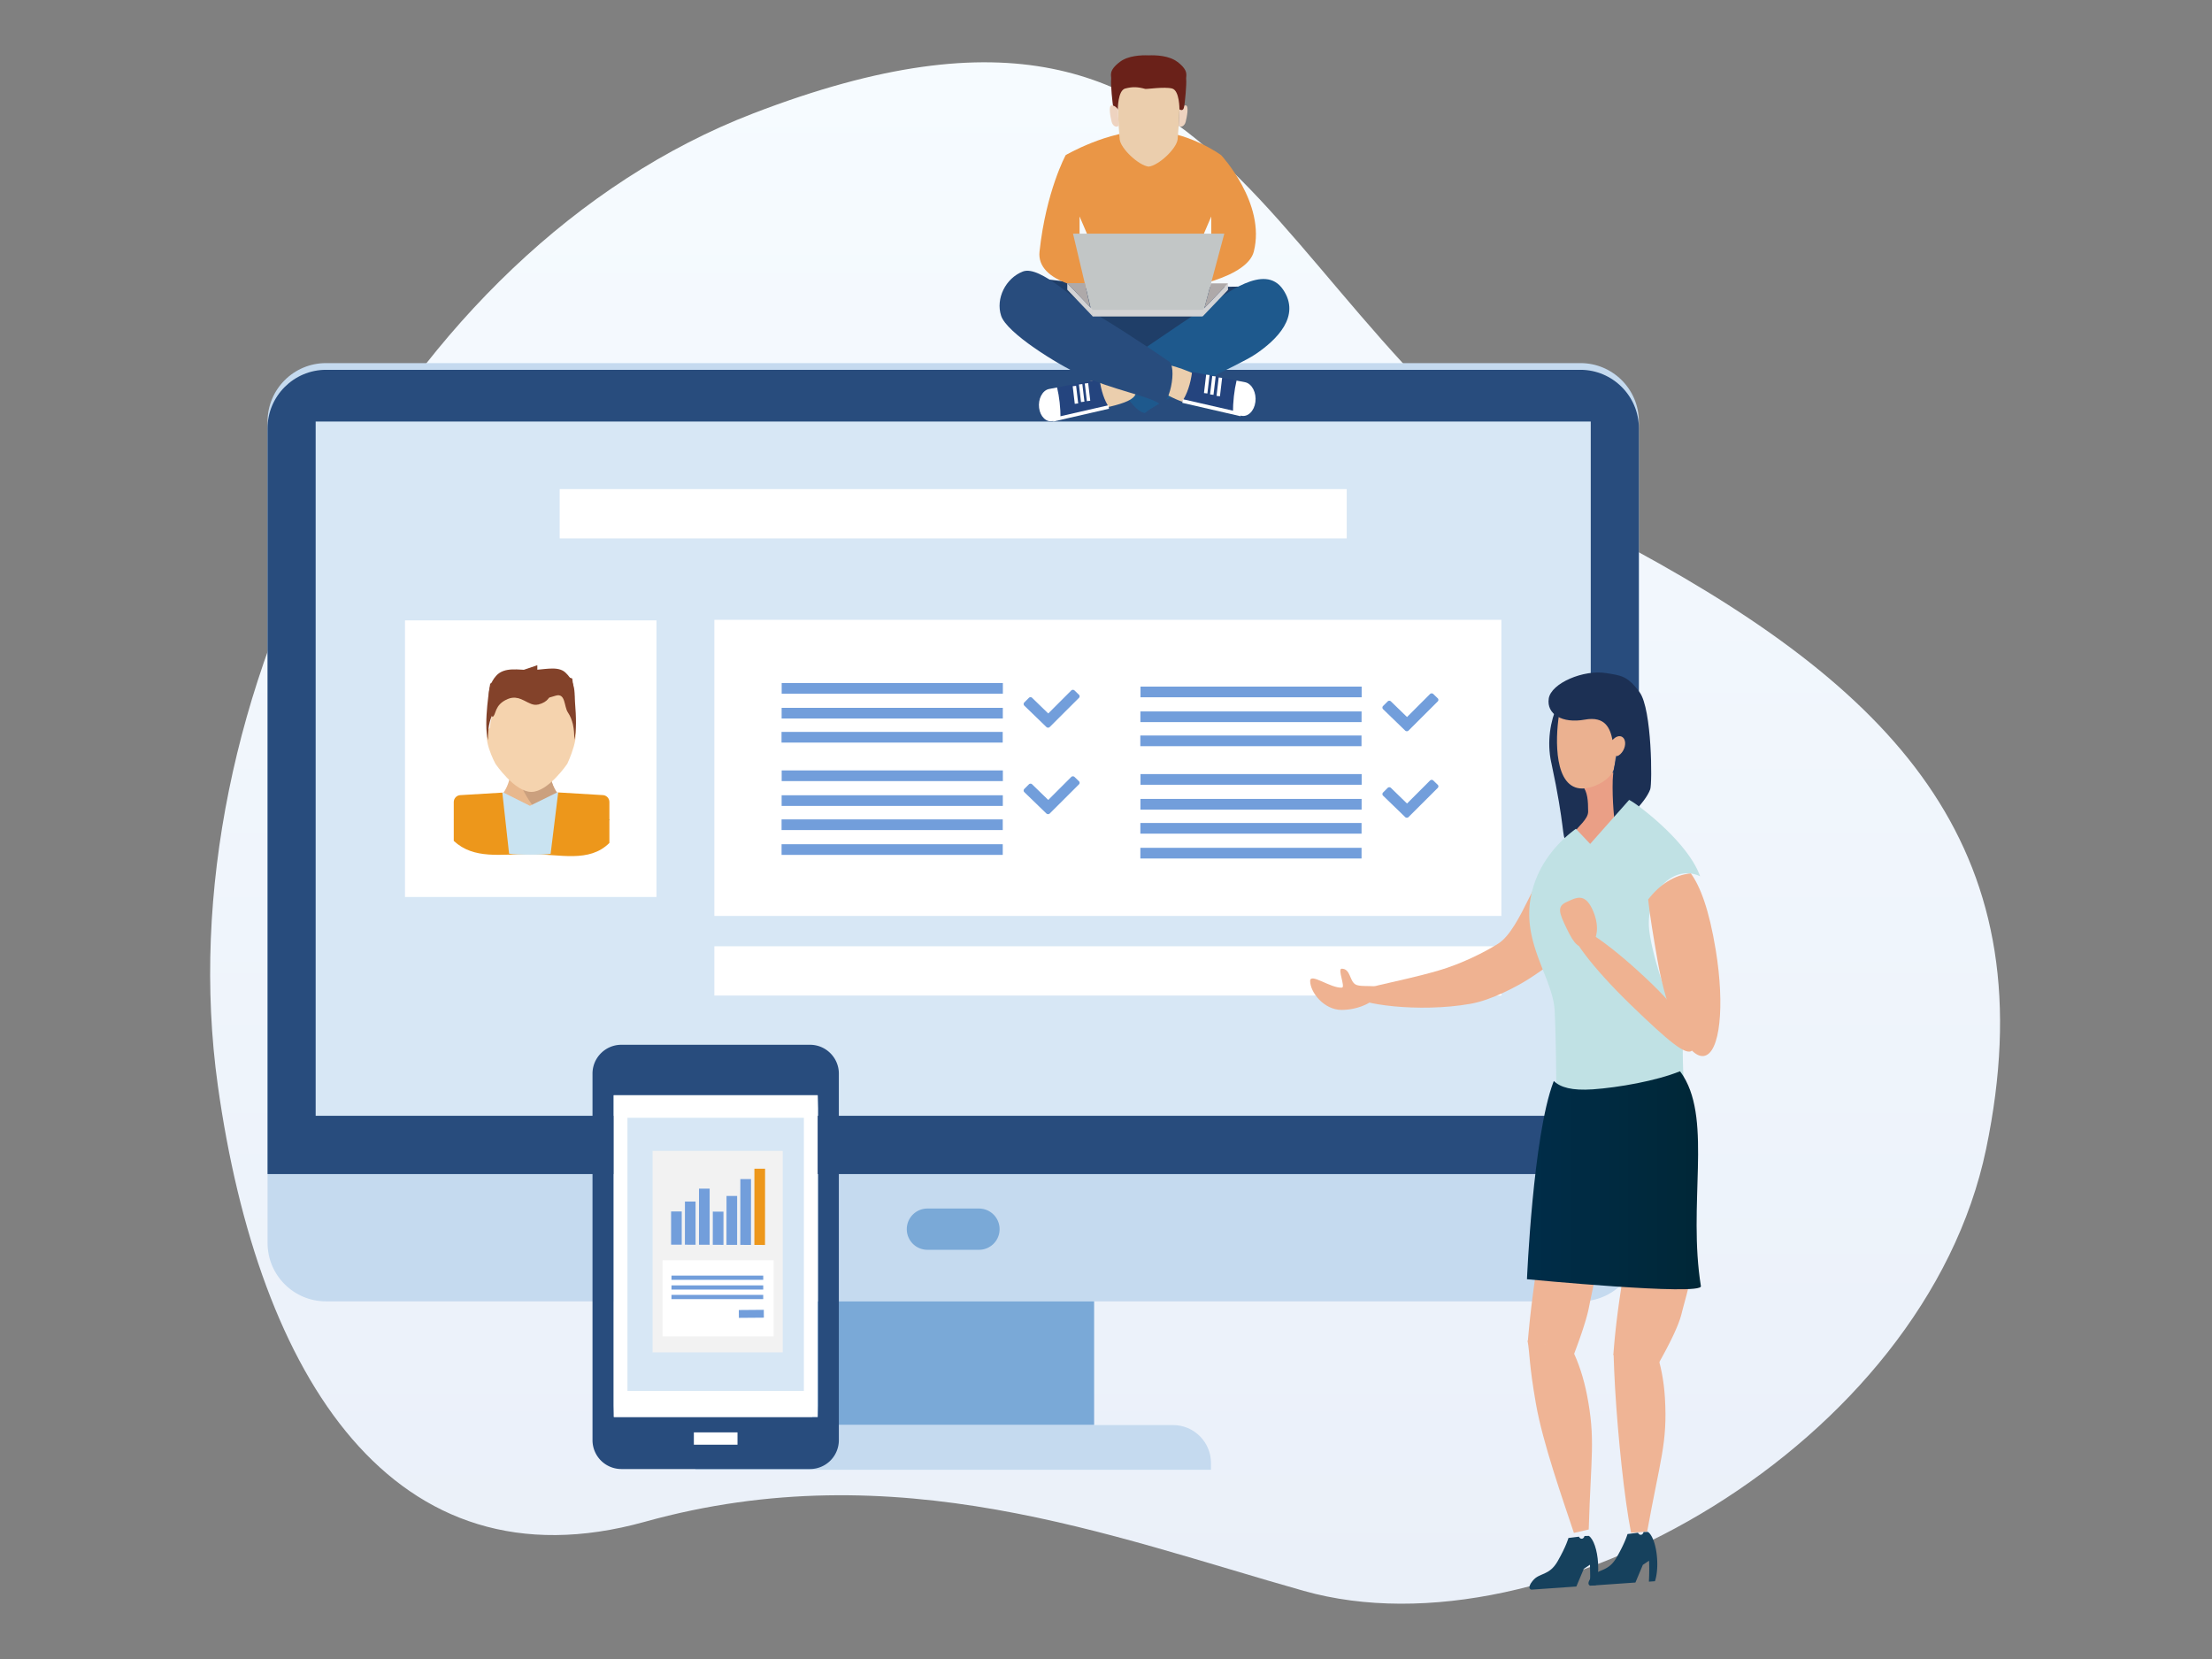 <svg width="380" height="285" fill="none" xmlns="http://www.w3.org/2000/svg"><rect width="100%" height="100%" fill="#808080" stroke="none"/><path d="M280.759 94.456c-67.041-36.464-63.488-108.802-151.345-74.98C68.549 42.91 28.16 120.274 37.421 186.487c6.983 49.95 30.115 86.972 73.357 74.941 43.242-12.03 79.982 2.508 113.201 11.871 41.805 11.787 106.64-25.203 117.215-75.916 10.575-50.707-14.615-78.013-60.435-102.934v.007z" fill="url(#paint0_linear_248_63919)"/><path d="M271.506 62.377H56c-5.543 0-10.036 4.494-10.036 10.036v141.11c0 5.543 4.493 10.036 10.036 10.036h215.506c5.543 0 10.036-4.493 10.036-10.036V72.413c0-5.542-4.493-10.036-10.036-10.036z" fill="#C5DAEF"/><path d="M271.506 63.531H56c-5.522 0-10.036 4.515-10.036 10.036v128.124h235.578V73.567c0-5.521-4.515-10.036-10.036-10.036z" fill="#284C7D"/><path d="M187.96 223.562h-48.417v21.252h48.417v-21.252z" fill="#7AA9D7"/><path d="M273.274 72.415H54.228v119.267h219.046V72.415z" fill="#D7E7F5"/><path d="M168.181 207.616h-8.862a3.541 3.541 0 00-3.541 3.54v.006a3.541 3.541 0 003.541 3.54h8.862a3.54 3.54 0 003.54-3.54v-.006a3.54 3.54 0 00-3.54-3.54z" fill="#7AA9D7"/><path d="M208.032 252.49v-1.18c0-3.572-2.925-6.496-6.497-6.496h-75.576c-3.572 0-6.496 2.924-6.496 6.496v1.18h88.569z" fill="#C5DAEF"/><path d="M257.924 106.482H122.721v50.867h135.203v-50.867zm-145.15.092H69.576v47.52h43.198v-47.52zm145.15 55.987H122.721v8.465h135.203v-8.465zM231.35 84.023H96.147v8.465H231.35v-8.465z" fill="#fff"/><path fill-rule="evenodd" clip-rule="evenodd" d="M77.952 140.871c1.481-1.404 4.553-1.923 7.298-2.892 2.777-.981 3.174-5.246 2.956-7.798l6.201-.436c-.224 2.552-.057 7.099 2.72 8.234 2.776 1.135 5.88 1.488 7.567 2.841a18.427 18.427 0 01-11.312 5.611h-4.169a18.55 18.55 0 01-11.248-5.56h-.013z" fill="#2E6A3F"/><path fill-rule="evenodd" clip-rule="evenodd" d="M91.092 144.396c-2.623-1.077-5.861-2.937-6.304-6.907 1.494-.545 2.328-2.026 2.751-3.713a29.803 29.803 0 013.547-.205c1.237 0 2.437.071 3.553.205.423 1.687 1.257 3.175 2.75 3.713-.435 3.97-3.68 5.83-6.303 6.907h.006z" fill="#E8B88E"/><path fill-rule="evenodd" clip-rule="evenodd" d="M94.322 141.895c.064.475-5.213-6.092-4.938-7.869 1.11-.134.462-.455 1.706-.455s2.437.071 3.553.205c.423 1.687 1.257 3.175 2.751 3.713-.436 3.97-.442 3.329-3.065 4.406h-.007z" fill="#CBA07E"/><path fill-rule="evenodd" clip-rule="evenodd" d="M98.404 124.339c1.648 1.43-.95 6.875-.95 6.875s-3.27 4.828-6.169 4.828c-2.898 0-6.17-4.828-6.17-4.828s-2.596-4.778-.948-6.202c.333-4.04 2.571-7.65 7.124-7.65 4.554 0 6.779 2.93 7.119 6.977h-.006z" fill="#F5D3AE"/><path fill-rule="evenodd" clip-rule="evenodd" d="M83.835 127.137c-.026-1.847.212-3.45.904-4.617.673-1.129.917-3.579 2.873-3.014.95.275 2.886.814 4.117.814 1.231 0 2.796-.539 3.745-.814 1.706-.494 1.398 1.866 2.084 2.879.821 1.206 1.148 2.86 1.084 4.733.847-2.88-.34-10.562-.34-10.562s-4.181-1.54-7.099-1.54c-3.367 0-6.996 2.444-6.996 2.444s-1.2 6.785-.379 9.683l.007-.006z" fill="#83422A"/><path d="M103.495 136.587l-7.606-.455-4.855 2.668-4.745-2.636-7.15.429c-.654 0-1.187.533-1.187 1.187v6.676c3.444 3.213 8.061 2.27 13.14 2.27 5.08 0 10.113 1.552 13.596-1.918v-7.035c0-.654-.533-1.186-1.187-1.186h-.006z" fill="#ED971B"/><path d="M91.033 138.429l-4.546-2.276-.193.013 1.16 10.485c1.18.224 6.003.237 7.138.025l1.296-10.517-.2-.013-4.655 2.283z" fill="#C9E3F1"/><path d="M92.309 114.278l-6.022 2.02 1.11 2.213 4.912.987v-5.22z" fill="#83422A"/><path d="M92.431 121.043c1.783-.443 2.072-1.398 2.43-2.437.193-.551 1.476.128 2.104 1.199.674 1.148.706 2.719 1.058 2.88.577-.744.706-2.117.706-3.014 0-1.495-.263-2.918-1.61-4.15-1.346-1.224-3.777-.41-6.015-.41-1.911 0-4.444-.628-5.887 1-.968 1.091-1.257 2.354-1.257 3.56 0 .891.07 2.751.648 3.488.68-.314.237-2.071 2.622-3.078 2.258-.949 3.56 1.366 5.208.949l-.007.013z" fill="#83422A"/><path d="M179.876 47.981s13.134 1.725 18.623 1.533c5.49-.192 15.263-.289 15.263-.289s1.559 5.182-.647 7.1c-2.207 1.917-15.405 7.477-24.575 3.546-9.17-3.931-9.504-11.23-8.664-11.896v.006z" fill="#1F3E68"/><path d="M191.83 63.138s11.133-7.67 15.167-10.28c3.508-2.27 10.242-7.74 13.403-3.142 3.162 4.605-1.148 8.721-4.701 11.12-3.091 2.09-16.436 7.83-18.982 10.068-1.629.096-5.156-4.983-4.887-7.766z" fill="#1E598D"/><path d="M198.961 64.072c-1.039-1.25-1.647-2.764-2.34-4.226-2.7 1.847-4.791 3.29-4.791 3.29-.269 2.783 3.258 7.862 4.887 7.766.987-.872 3.61-2.27 6.624-3.777-1.661-.706-3.2-1.642-4.38-3.053z" fill="#1E598D"/><path d="M185.217 66.479s-2.635 1.943-3.213 2.988c-.577 1.046 1.604 1.571 1.604 1.571s8.266-.904 10.664-2.443c2.399-1.533-.558-3.784-2.456-3.784s-5.162.52-6.599 1.668zm13.32.106s3.643 2.784 7.478 3.066c3.835.288 5.271.865 5.271.865s-2.205-4.136-4.7-5.572c-2.495-1.437-7.285-2.963-8.055-2.386-.77.577-.577 2.206 0 4.027h.006z" fill="#EBCEAD"/><path d="M188.906 65.138l-8.767 1.712c-1.096.27-1.834 1.725-1.642 3.232.193 1.507 1.251 2.52 2.348 2.258l9.67-2.38c-.782-1.135-1.359-2.828-1.615-4.816l.006-.006z" fill="#24447E"/><path d="M181.603 66.56l-1.456.281c-1.097.27-1.834 1.726-1.642 3.233.193 1.507 1.25 2.52 2.347 2.257l1.341-.334c0-1.994-.219-3.854-.597-5.431l.007-.007zm3.261-.281l-.586.069.358 3.025.586-.07-.358-3.024zm1.072-.301l-.585.07.358 3.024.585-.07-.358-3.024zm1.002-.163l-.585.069.358 3.025.585-.07-.358-3.024z" fill="#fff"/><path d="M190.509 70.216l-9.568 2.2-.077-.61 9.575-2.192.07.602z" fill="#fff"/><path d="M200.649 61.982s-5.752-3.989-11.639-7.567c-3.822-2.328-10.319-8.92-13.288-7.773-2.97 1.148-4.7 4.656-3.739 7.6.956 2.943 9.549 8.285 13.833 10.267 5.245 2.43 11.678 3.572 13.306 4.816 1.629 1.244 3.335-6.586 1.527-7.35v.007z" fill="#284C7D"/><path d="M204.789 63.891l9.165 1.79c1.147.282 1.917 1.802 1.712 3.38-.205 1.577-1.309 2.635-2.456 2.359l-10.113-2.488c.814-1.187 1.423-2.963 1.692-5.034v-.007z" fill="#24447E"/><path d="M212.428 65.38l1.526.294c1.148.282 1.917 1.802 1.712 3.38-.205 1.578-1.308 2.636-2.456 2.36l-1.404-.346c0-2.091.23-4.034.622-5.682v-.007zm-3.065-.535l-.374 3.165.586.07.374-3.166-.586-.07zm-1.109-.252l-.374 3.165.586.07.374-3.166-.586-.069zm-1.05-.234l-.374 3.165.586.07.374-3.166-.586-.07z" fill="#fff"/><path d="M203.111 69.203l10.011 2.302.077-.635-10.011-2.296-.077.629z" fill="#fff"/><path d="M209.768 26.646s-5.701-4.213-12.614-4.213c-6.913 0-14.077 4.213-14.077 4.213s-3.373 6.182-4.496 16.577c-1.122 10.396 34.707 8.292 36.811 0 2.11-8.292-5.618-16.577-5.618-16.577h-.006zm-24.305 16.443v-5.9l2.527 5.9h-2.527zm22.618 0h-2.526l2.526-5.9v5.9z" fill="#EA9646"/><path d="M206.529 54.33h-18.828l-3.367-14.192h25.991l-3.796 14.191z" fill="#C2C6C6"/><path d="M183.347 48.636l4.354 4.572v1.122l-4.354-4.566v-1.128z" fill="#D3D3D5"/><path d="M187.284 52.785l-3.937-4.15h3.02l.917 4.15z" fill="#AEA9A9"/><path d="M206.599 53.24H187.7v1.091h18.899v-1.09zm4.361-4.564l-4.36 4.566v1.123l4.36-4.566v-1.123z" fill="#D3D3D5"/><path d="M206.907 52.922l4.053-4.246h-2.918l-1.135 4.246z" fill="#AEA9A9"/><path d="M202.615 18.782s.379-.634 1.039-.68c.661-.044.231 2.027.038 2.816-.192.789-.942 1.09-1.212.635l.135-2.77z" fill="#EED3C0"/><path d="M202.695 13.77c-.096-2.186-3.2-1.737-5.367-1.962-2.168.225-5.272-.224-5.368 1.963-.096 2.206.205 8.548.391 10.17.18 1.604 3.277 4.496 4.977 4.682 1.705-.18 4.796-3.078 4.976-4.682.186-1.622.487-7.964.391-10.17z" fill="#EBCEAD"/><path d="M202.264 10.627c-1.423-1.084-3.668-1.167-4.938-1.116-1.269-.051-3.508.032-4.938 1.116-2.084 1.584-1.41 2.373-1.507 3.046-.096.674.218 4.265.411 4.887.192.622.75.224.75.224s-.032-3.245 1.264-3.578c1.295-.333 2.161-.282 3.45.07.199.058 3.302-.41 4.598-.07 1.295.333 1.263 3.578 1.263 3.578s.558.398.75-.224c.193-.622.5-4.22.41-4.887-.096-.673.571-1.462-1.506-3.046h-.007z" fill="#6A2119"/><path d="M192.044 18.782s-.379-.634-1.039-.68c-.661-.044-.231 2.027-.039 2.816.193.789.943 1.09 1.212.635l-.134-2.77z" fill="#EED3C0"/><path d="M185.466 119.615a.38.38 0 00-.122-.276l-.75-.724a.408.408 0 00-.564 0l-3.951 3.95-2.764-2.681a.396.396 0 00-.282-.115.396.396 0 00-.282.115l-.782.783a.395.395 0 000 .558l3.796 3.674a.422.422 0 00.565 0l5.021-5.008a.383.383 0 00.115-.276zm-13.185-2.279h-37.997v1.834h37.997v-1.834zm-.008 4.26h-37.997v1.834h37.997v-1.834zm-.019 4.142h-37.996v1.834h37.996v-1.834zm.027 6.616h-37.997v1.834h37.997v-1.834zm-.008 4.268h-37.997v1.834h37.997v-1.834zm-.011 4.141h-37.996v1.834h37.996v-1.834zm13.204-6.29a.378.378 0 00-.122-.275l-.75-.725a.409.409 0 00-.564 0l-3.951 3.95-2.764-2.68a.397.397 0 00-.282-.116.397.397 0 00-.282.116l-.782.782a.395.395 0 000 .558l3.796 3.675a.423.423 0 00.565 0l5.021-5.009a.383.383 0 00.115-.276zm-13.204 10.554h-37.996v1.834h37.996v-1.834zm74.84-24.8a.38.38 0 00-.123-.276l-.75-.724a.408.408 0 00-.564 0l-3.951 3.95-2.763-2.681a.399.399 0 00-.283-.115.394.394 0 00-.281.115l-.783.783a.395.395 0 000 .558l3.797 3.674a.421.421 0 00.564 0l5.021-5.008a.384.384 0 00.116-.276zm-13.183-2.271h-37.996v1.834h37.996v-1.834zm-.015 4.26h-37.997v1.834h37.997v-1.834zm-.011 4.141h-37.997v1.834h37.997v-1.834zm.026 6.621h-37.996v1.834h37.996v-1.834zm-.007 4.264h-37.997v1.834h37.997v-1.834zm-.011 4.141h-37.997v1.834h37.997v-1.834zm13.201-6.297a.379.379 0 00-.123-.276l-.75-.725a.409.409 0 00-.564 0l-3.951 3.951-2.763-2.681a.399.399 0 00-.283-.115.394.394 0 00-.281.115l-.783.782a.395.395 0 000 .558l3.797 3.675a.422.422 0 00.564 0l5.021-5.009a.383.383 0 00.116-.275zm-13.201 10.557h-37.997v1.834h37.997v-1.834z" fill="#729EDB"/><path d="M139.161 179.483h-32.429c-2.719 0-4.945 2.225-4.945 4.944v62.994a4.96 4.96 0 004.945 4.945h32.429a4.96 4.96 0 004.945-4.945v-62.994c0-2.719-2.225-4.944-4.945-4.944zm1.386 62l-.071 1.943h-34.97l-.07-1.943v-53.33h-1.225 36.265l.071 2.271v51.059z" fill="#284C7D"/><path d="M140.464 188.152h-35.04v55.273h35.04v-55.273zm-13.768 57.916h-7.497v2.117h7.497v-2.117z" fill="#fff"/><path d="M138.098 192.026h-30.307v46.917h30.307v-46.917z" fill="#D7E7F5"/><path d="M134.462 197.715h-22.355v34.604h22.355v-34.604z" fill="#F2F2F2"/><path d="M117.116 213.824l-1.828-.006v-5.701l1.828.006v5.701zm2.377.009l-1.834-.006.007-7.414 1.827.007v7.413zm2.413.006l-1.828-.006.006-9.639 1.828.007-.006 9.638zm2.378.011l-1.834-.006.006-5.701 1.828.006v5.701zm2.346.006l-1.827-.007.006-8.4 1.827.006-.006 8.401zm2.381.007l-1.833-.007.006-11.306 1.834.007-.007 11.306z" fill="#729EDB"/><path d="M131.422 213.871l-1.828-.007.006-13.095 1.834.006-.012 13.096z" fill="#ED971B"/><path d="M132.903 216.511h-19.085v13.063h19.085v-13.063z" fill="#fff"/><path d="M131.117 219.135h-15.763v.724h15.763v-.724zm0 1.681h-15.763v.724h15.763v-.724zm-.003 1.636h-15.763v.725h15.763v-.725zm.098 2.563l-4.29.035.011 1.346 4.29-.034-.011-1.347z" fill="#729EDB"/><path d="M284.475 232.077c.808 2.302 1.366 5.079 1.545 8.093.456 7.741-.814 10.53-3.052 22.939l-2.77.193c-1.167-5.939-2.251-16.501-2.745-24.844-.115-2.007-.199-3.97-.257-5.881l7.279-.506v.006zm-14.389-.224c1.065 2.154 1.963 4.822 2.54 7.779 1.481 7.586.679 10.523.301 23.118l-2.546.59c-1.891-5.707-5.335-15.384-6.528-22.208-1.193-6.823-1.007-8.324-1.43-10.831l7.663 1.558v-.006z" fill="#EFB495"/><path d="M273.478 270.858c1.142-1.418 2.79-.757 4.271-3.354 1.482-2.598 1.841-3.97 1.841-3.97l1.802-.224c.096.218.289.365.494.352.224-.013.404-.211.461-.474l.744-.02c.789.507 1.456 2.399 1.59 4.708.09 1.487-.064 2.828-.378 3.764l-1.039.07a34.7 34.7 0 00.026-3.591l-1.065.706-1.275 3.039-7.728.539s-.898-.147.25-1.558l.006.013z" fill="#16415D"/><path d="M263.333 271.534c1.141-1.417 2.789-.757 4.271-3.354 1.481-2.597 1.84-3.97 1.84-3.97l1.802-.224c.096.218.289.365.494.353.225-.013.404-.212.462-.469l.744-.019c.788.507 1.456 2.399 1.59 4.707.09 1.488-.064 2.828-.378 3.765l-1.039.07c.071-1.071.077-2.289.026-3.591l-1.065.705-1.276 3.04-7.728.539s-.898-.148.25-1.558l.007.006z" fill="#16415D"/><path d="M285.015 234.066c1.071-1.924 3.206-5.785 3.848-8.331 1.481-5.906 2.905-8.266.455-19.38l-7.593-.179c-1.609 5.079-3.251 14.211-4.085 21.457a127.26 127.26 0 00-.481 5.124l7.862 1.315-.006-.006zm-16.611-2.513c.866-1.956 2.598-5.867 3.156-8.426 1.289-5.932 2.437-8.331.878-19.322l-5.771.064c-1.366 5.111-2.867 14.262-3.7 21.509a177.91 177.91 0 00-.507 5.117l5.944 1.052v.006z" fill="#EFB495"/><path d="M270.217 233.116c.744-1.968 2.232-5.912 2.739-8.484 1.174-5.951 2.155-8.369 1.135-19.284l-4.681.218c-1.219 5.131-2.636 14.295-3.47 21.541a203.883 203.883 0 00-.519 5.118l4.79.898.006-.007z" fill="#EFB495"/><path d="M272.887 157.053c1.026 1.917-3.63 6.938-10.402 11.209-1.943 1.225-6.252 3.547-9.863 4.181-8.971 1.578-19.335.033-20.066-1.34-.66-1.237 7.061-2.199 14.436-4.335 4.046-1.173 7.99-3.149 10.389-4.662 3.982-2.514 6.822-13.397 9.503-13.974 1.879-.404 5.586 8.132 6.009 8.921h-.006z" fill="#EFB291"/><path d="M236.956 169.953c0 1.956-3.431 3.54-6.471 3.54s-5.413-3.02-5.413-4.976c0-1.469 3.509 1.282 5.458 1.148.648-.045-.802-3.252-.045-3.252 1.52 0 1.334 2.04 2.334 2.681.994.641 4.137-.116 4.137.859z" fill="#EFB291"/><path d="M266.494 130.997c2.411 11.178 1.846 13.211 2.506 13.063 3.592-.782 8.184-6.663 8.184-13.999 0-7.337-2.367-13.281-5.285-13.281-2.917 0-6.958 7.073-5.412 14.211l.007.006z" fill="#1C3054"/><path d="M281.005 143.226c-1.199.622-2.636 2.424-4.008 2.924-2.848 1.033-5.227-2.328-6.548-3.136.52-.942 2.379-2.244 2.379-3.591 0-1.827-.096-3.444-.987-4.412v-2.289h5.354c.238 4.271 1.681 8.009 3.81 10.504z" fill="#EA9F86"/><path d="M267.79 122.992c.602-3.893 3.912-3.181 6.329-2.565 1.552.397 2.899 1.039 3.482 3.334.347-.378.725.642 1.116.764.815.25 1.251.75.982 2.238-.27 1.481-1.149 3.379-1.963 3.129-.039-.013-.077-.038-.109-.058-.282 1.187-.135 2.226-.744 3.059-1.193 1.636-3.482 2.54-5.002 2.566-4.964.077-4.682-8.574-4.085-12.467h-.006z" fill="#EBB190"/><path d="M266.057 120.017c.398-2.662 6.041-5.041 9.908-4.38 2.463.416 3.598.397 5.714 3.302 2.116 2.905 2.174 15.667 1.815 16.655-.885 2.43-4.765 5.97-5.971 6.028-.173.006-.589-4.239-.474-7.612.077-2.168.718-3.976.66-4.06.43-.141.86-.506 1.155-1.045.494-.911.411-1.943-.186-2.309-.487-.301-1.167-.051-1.668.539-.404-2.02-1.237-4.149-4.77-3.508-3.861.705-6.58-.943-6.183-3.604v-.006z" fill="#1C3054"/><path d="M289.157 176.804c-2.988-4.797-5.906-14.596-5.906-18.142 0-4.771 2.95-8.638 6.586-8.638a5.12 5.12 0 012.226.519c-1.988-5.598-9.626-11.472-11.403-12.652-.269-.18-.532-.334-.789-.475l-6.695 7.561-2.45-2.597c-2.032 1.468-6.438 5.271-7.701 11.492-1.661 8.17 3.757 14.095 4.052 19.783.289 5.689.289 16.404.289 16.404h22.279s-.795-5.643-.488-13.249v-.006z" fill="#C0E1E4"/><path d="M289.209 184.905c-.186-.302-.391-.59-.603-.872-4.053 1.648-10.556 2.796-14.968 3.104-3.604.25-5.592-.34-6.701-1.431l-.077.174c-3.515 9.26-4.541 33.879-4.541 33.879s30.154 2.899 29.879 1.186c-2.258-13.954 1.878-28.133-2.996-36.046l.007.006z" fill="url(#paint1_linear_248_63919)"/><path d="M290.458 150.043c-2.803.263-5.349 1.905-7.317 4.483.288 2.834.904 6.381 1.583 10.331 1.649 9.587 5.227 16.994 7.997 16.545 2.771-.449 3.604-8.561 2.033-18.161-1.154-7.067-2.693-11.024-4.29-13.204l-.006.006z" fill="#EFB291"/><path d="M290.701 180.453c-1.013.981-3.983-1.481-10.549-7.83-6.567-6.349-11.063-12.293-10.049-13.275 1.013-.981 7.156 3.374 13.723 9.722 6.567 6.349 7.888 10.402 6.875 11.383z" fill="#EFB291"/><path d="M273.502 156.106c1.327 2.732 1.058 5.553-.59 6.303-1.654.751-2.437-.147-3.764-2.879-1.328-2.732-1.694-3.816-.046-4.566 1.655-.75 3.079-1.59 4.4 1.142z" fill="#EFB291"/><defs><linearGradient id="paint0_linear_248_63919" x1="189.846" y1="10.702" x2="189.846" y2="275.501" gradientUnits="userSpaceOnUse"><stop stop-color="#F6FBFF"/><stop offset="1" stop-color="#EAF0F9"/></linearGradient><linearGradient id="paint1_linear_248_63919" x1="262.319" y1="202.765" x2="292.204" y2="202.765" gradientUnits="userSpaceOnUse"><stop stop-color="#002D49"/><stop offset="1" stop-color="#002737"/></linearGradient></defs></svg>